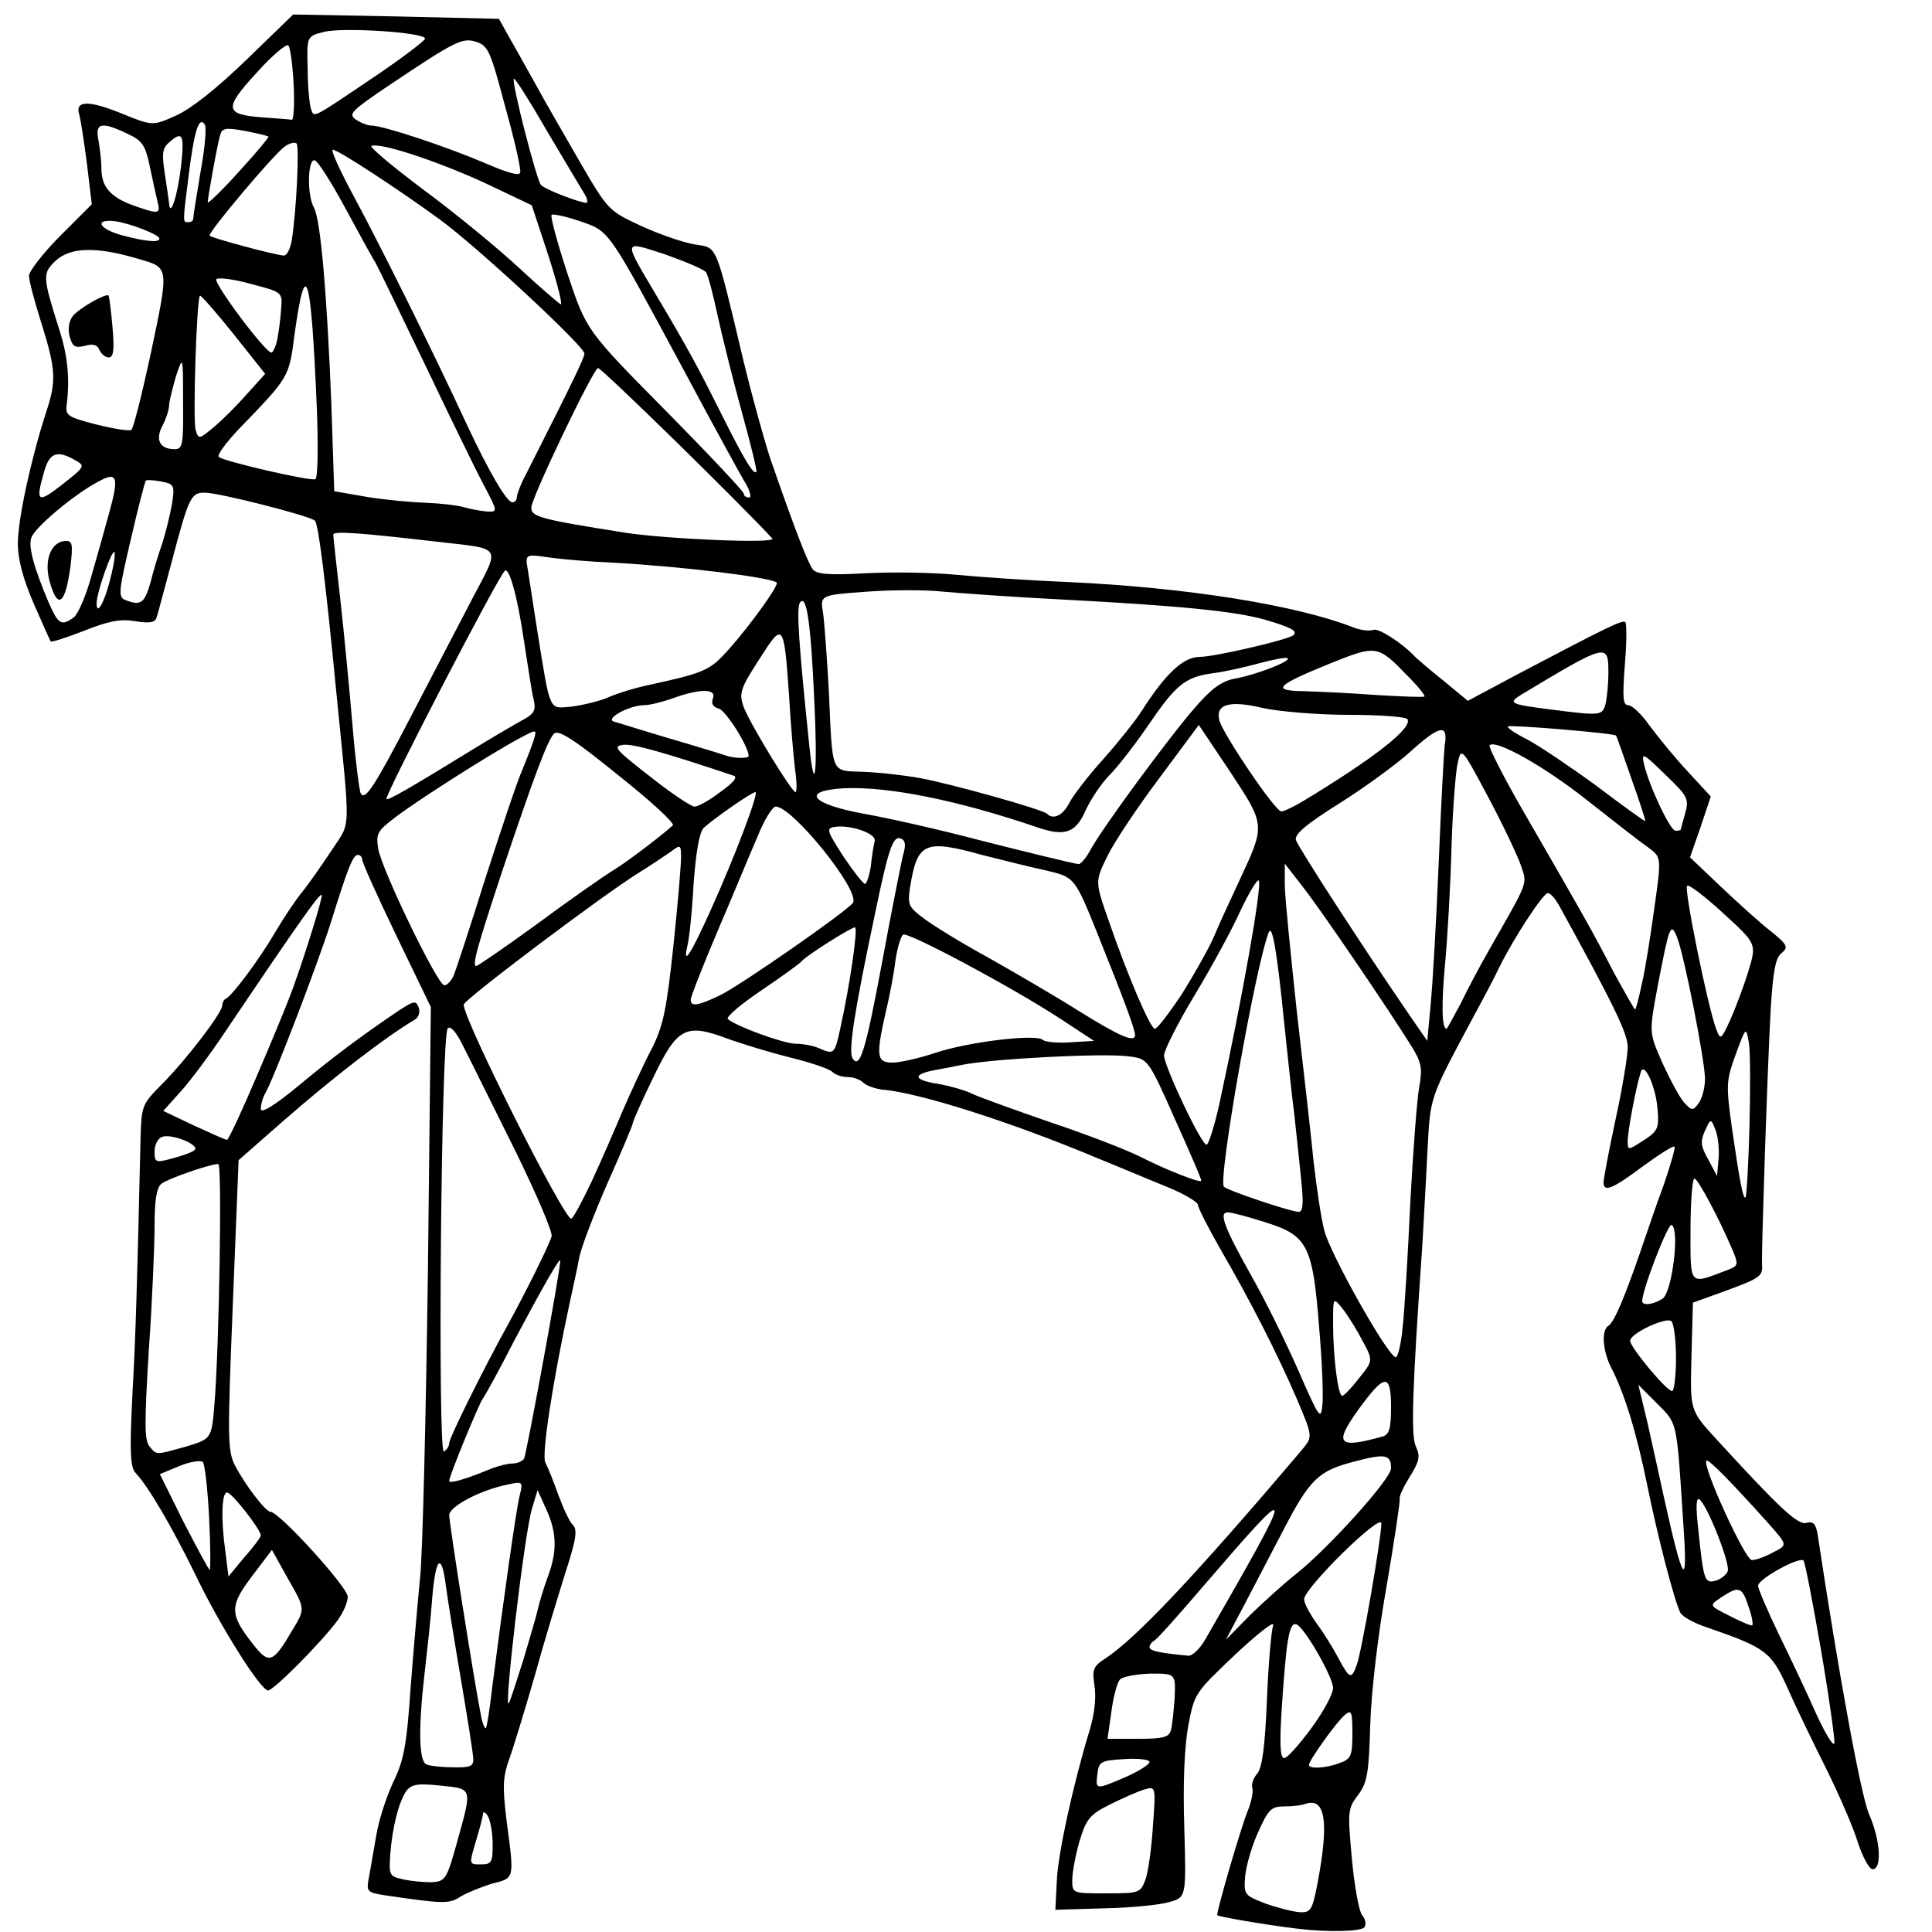 <svg version="1.1" width="400" height="400" viewBox="0 0 400 400" xmlns:xlink="http://www.w3.org/1999/xlink" xmlns="http://www.w3.org/2000/svg">
  <desc>Created with Raven (http://www.aviary.com)</desc>
  <defs/>
  <g id="Layer_1256639073314" opacity="1">
    <g id="Layer_1256639073315" opacity="1">
      <path d="M2685 3993M2685 3993C2619 3985 2520 3968 2520 3965C2520 3952 2571 3778 2583 3750C2591 3731 2595 3709 2593 3702C2590 3695 2595 3681 2603 3672C2613 3660 2619 3618 2623 3520C2626 3446 2632 3376 2636 3365C2640 3354 2605 3381 2558 3425C2474 3505 2473 3505 2460 3574C2452 3619 2449 3694 2452 3786C2456 3928 2456 3928 2421 3938C2401 3944 2340 3950 2285 3951L2185 3954L2188 3895C2190 3840 2221 3697 2256 3582C2266 3549 2270 3514 2266 3490C2261 3457 2263 3450 2288 3434C2351 3393 2474 3263 2697 3000C2718 2974 2718 2974 2684 2894C2644 2802 2591 2697 2526 2585C2501 2541 2480 2500 2480 2494C2480 2489 2452 2472 2418 2458C2383 2444 2317 2416 2270 2397C2096 2324 1903 2262 1827 2256C1812 2254 1794 2248 1788 2242C1781 2235 1767 2230 1755 2230C1743 2230 1729 2225 1723 2219C1717 2213 1679 2200 1638 2190C1598 2180 1538 2162 1505 2150C1419 2118 1402 2127 1351 2234C1328 2281 1310 2322 1310 2326C1310 2329 1287 2384 1258 2449C1230 2513 1203 2583 1199 2605C1195 2627 1186 2668 1180 2695C1144 2862 1121 3012 1129 3028C1134 3037 1146 3067 1156 3095C1166 3122 1179 3151 1186 3157C1196 3168 1193 3187 1170 3258C1155 3306 1126 3401 1107 3470C1087 3539 1064 3615 1055 3640C1041 3679 1040 3697 1049 3771C1065 3892 1066 3888 1018 3900C996 3907 966 3919 953 3927C930 3942 918 3942 797 3924C760 3918 758 3917 764 3886C767 3869 774 3830 779 3800C784 3769 800 3720 814 3690C836 3645 842 3614 850 3496C856 3418 865 3314 870 3264C875 3213 882 2928 886 2629L892 2085L821 1938C782 1857 750 1786 750 1780C750 1775 746 1770 741 1770C731 1770 721 1794 685 1910C658 1995 568 2230 550 2262C544 2272 540 2287 540 2296C540 2306 567 2290 618 2248C690 2188 745 2147 826 2092C857 2072 861 2071 867 2086C870 2095 867 2106 859 2111C798 2147 689 2231 584 2323L494 2402L482 2701C471 2975 471 3003 486 3033C507 3074 550 3130 560 3130C578 3130 720 3286 720 3306C720 3318 710 3340 698 3356C663 3403 566 3500 555 3500C539 3499 454 3364 404 3259C357 3163 307 3077 281 3050C270 3038 268 3010 274 2890C281 2764 284 2658 291 2356C293 2290 294 2286 334 2246C385 2195 460 2097 460 2082C460 2077 463 2070 467 2068C480 2063 538 1985 571 1928C588 1899 613 1862 627 1845C640 1829 667 1790 687 1760C727 1698 726 1733 696 1430C673 1193 659 1085 652 1078C642 1068 453 1020 424 1020C395 1020 391 1029 355 1165C340 1220 327 1271 324 1279C321 1289 309 1291 279 1286C249 1281 224 1286 174 1306C138 1320 107 1330 105 1328C104 1327 88 1291 70 1250C48 1199 37 1159 37 1125C37 1075 64 951 95 855C117 789 116 766 86 670C72 626 60 581 60 571C60 562 89 524 125 488L190 423L180 339C174 293 167 247 164 237C155 208 183 207 252 235C316 261 316 261 365 239C396 225 449 183 511 123L607 30L820 34L1033 39L1057 82C1071 106 1095 150 1112 180C1128 210 1169 280 1201 336C1259 436 1261 437 1328 468C1365 485 1414 502 1438 506C1486 514 1480 498 1540 750C1558 824 1583 914 1595 950C1648 1103 1673 1166 1683 1179C1692 1189 1716 1191 1790 1187C1842 1184 1928 1185 1980 1190C2032 1195 2136 1202 2210 1205C2453 1216 2682 1252 2802 1299C2817 1305 2836 1307 2844 1304C2854 1300 2903 1331 2930 1360C2933 1363 2958 1385 2987 1408L3039 1451L3142 1396C3328 1298 3359 1283 3365 1288C3368 1291 3368 1331 3364 1377C3359 1444 3360 1460 3371 1460C3379 1460 3399 1479 3415 1502C3432 1525 3467 1568 3494 1597L3542 1649L3521 1712L3499 1775L3562 1835C3597 1868 3643 1910 3665 1927C3701 1956 3703 1961 3689 1973C3676 1982 3671 2010 3666 2090C3659 2218 3647 2586 3648 2617C3650 2643 3645 2646 3566 2675L3505 2697L3502 2809C3499 2920 3499 2920 3552 2978C3684 3122 3722 3158 3740 3153C3755 3149 3760 3155 3764 3182C3806 3461 3853 3719 3870 3757C3893 3809 3897 3870 3877 3870C3870 3870 3856 3844 3846 3813C3836 3781 3806 3712 3780 3660C3754 3608 3718 3534 3701 3495C3667 3420 3657 3412 3536 3370C3508 3361 3483 3347 3479 3339C3467 3316 3432 3182 3410 3073C3388 2965 3363 2884 3336 2832C3318 2797 3315 2754 3330 2745C3342 2737 3362 2690 3395 2595C3408 2557 3430 2492 3445 2452C3459 2411 3469 2376 3467 2374C3465 2371 3435 2390 3401 2415C3338 2462 3320 2469 3320 2448C3320 2441 3331 2382 3345 2317C3359 2253 3370 2186 3370 2168C3370 2140 3342 2082 3227 1873C3220 1861 3211 1850 3205 1849C3196 1847 3132 1945 3103 2005C3095 2022 3074 2062 3056 2095C2956 2282 2962 2266 2955 2390C2952 2453 2947 2537 2945 2575C2924 2876 2921 2970 2931 2994C2941 3015 2939 3025 2919 3057C2906 3078 2896 3099 2898 3103C2899 3108 2887 3189 2871 3283C2853 3383 2839 3503 2837 3570C2834 3671 2831 3690 2812 3716C2790 3745 2790 3750 2799 3849C2804 3905 2814 3958 2820 3965C2827 3973 2829 3984 2825 3990C2819 3999 2750 4001 2685 3993M2728 3898C2752 3771 2744 3720 2702 3735C2694 3738 2675 3740 2659 3740C2632 3740 2626 3746 2605 3793C2592 3821 2580 3863 2578 3884C2575 3923 2576 3924 2620 3941C2645 3950 2677 3958 2691 3959C2714 3960 2717 3955 2728 3898M2371 3893C2377 3878 2384 3828 2387 3781C2393 3698 2393 3698 2369 3705C2356 3709 2324 3723 2298 3736C2256 3757 2249 3766 2235 3812C2227 3840 2220 3876 2220 3892C2220 3920 2220 3920 2290 3920C2358 3920 2361 3919 2371 3893M946 3815C978 3700 979 3704 913 3697C865 3692 853 3694 842 3707C826 3729 812 3783 808 3840C805 3882 806 3885 835 3891C852 3895 878 3897 894 3897C922 3895 925 3891 946 3815M1020 3818C1020 3794 1015 3768 1010 3760C1005 3752 1000 3750 1000 3755C1000 3761 993 3786 985 3813C971 3860 971 3860 995 3860C1018 3860 1020 3856 1020 3818M2331 3679C2358 3667 2380 3653 2380 3648C2380 3643 2356 3640 2328 3642C2279 3645 2275 3647 2272 3673C2268 3706 2268 3706 2331 3679M980 3643C980 3633 968 3558 954 3475C940 3393 926 3306 923 3282C914 3213 902 3224 895 3307C892 3350 884 3421 879 3465C866 3577 867 3647 883 3653C889 3656 914 3659 938 3659C972 3660 980 3657 980 3643M2774 3650C2797 3642 2800 3635 2800 3589C2800 3543 2798 3539 2784 3551C2767 3565 2710 3645 2710 3654C2710 3663 2746 3661 2774 3650M2715 3578C2740 3544 2760 3507 2760 3495C2760 3472 2700 3368 2684 3363C2669 3358 2663 3397 2654 3533C2649 3609 2650 3640 2659 3640C2665 3640 2690 3612 2715 3578M3770 3415C3753 3317 3737 3234 3734 3231C3726 3222 3640 3269 3640 3283C3640 3290 3660 3336 3684 3386C3708 3435 3743 3509 3761 3550C3780 3591 3796 3617 3798 3609C3799 3601 3787 3514 3770 3415M2424 3583C2427 3573 2430 3543 2432 3515C2434 3465 2434 3465 2382 3465C2354 3466 2325 3471 2319 3477C2313 3483 2305 3513 2301 3544L2293 3600L2356 3600C2407 3600 2420 3597 2424 3583M1019 3494C1043 3307 1069 3123 1076 3096C1083 3068 1082 3067 1054 3073C996 3084 930 3119 930 3137C931 3160 982 3483 996 3553C999 3569 1004 3580 1006 3578C1008 3576 1014 3538 1019 3494M1084 3435C1097 3391 1111 3344 1114 3330C1117 3316 1126 3287 1134 3265C1154 3212 1153 3173 1131 3125L1113 3085L1101 3125C1085 3180 1041 3558 1054 3525C1057 3520 1070 3479 1084 3435M2809 3447C2819 3421 2860 3184 2860 3154C2860 3131 2701 3287 2700 3311C2700 3319 2712 3342 2726 3361C2740 3380 2760 3412 2771 3433C2794 3476 2798 3478 2809 3447M606 3374C632 3331 632 3331 597 3270L563 3209L522 3263C475 3325 475 3342 523 3403C557 3447 565 3444 606 3374M2495 3395C2687 3061 2687 3057 2493 3282C2440 3344 2393 3397 2388 3398C2384 3400 2380 3406 2380 3410C2380 3418 2399 3422 2460 3428C2468 3429 2484 3414 2495 3395M2683 3259C2749 3207 2880 3062 2880 3040C2880 3011 2868 3009 2804 3026C2730 3045 2712 3062 2657 3168C2632 3216 2595 3287 2575 3325L2538 3395L2589 3343C2618 3315 2660 3277 2683 3259M3620 3326C3607 3285 3600 3283 3564 3307C3538 3324 3538 3324 3582 3346C3605 3358 3627 3367 3628 3365C3630 3363 3627 3345 3620 3326M3577 3253C3583 3238 3534 3114 3518 3104C3512 3100 3511 3120 3515 3156C3527 3274 3529 3278 3551 3273C3562 3270 3574 3261 3577 3253M540 3179C540 3167 480 3090 470 3090C459 3090 457 3146 467 3215L473 3264L506 3224C525 3203 540 3182 540 3179M433 3143C430 3083 424 3031 420 3027C416 3023 394 3026 372 3035L331 3052L380 3151C408 3205 432 3250 434 3250C436 3250 436 3202 433 3143M3485 3153C3471 2936 3473 2949 3431 2906L3392 2867L3411 2946C3421 2990 3436 3059 3445 3100C3485 3281 3495 3295 3485 3153M3671 3214C3701 3199 3701 3199 3664 3157C3586 3070 3537 3020 3533 3024C3523 3033 3613 3230 3627 3230C3635 3230 3655 3223 3671 3214M1009 3044C1027 3036 1051 3030 1061 3030C1071 3030 1082 3025 1085 3020C1090 3011 1160 2631 1160 2610C1160 2601 1124 2664 1065 2775C1034 2836 1004 2890 1000 2895C992 2905 930 3056 930 3066C930 3072 960 3064 1009 3044M385 2995C438 2979 438 2979 444 2907C454 2785 460 2410 452 2410C434 2410 346 2441 334 2451C324 2459 320 2486 320 2539C320 2581 315 2697 308 2797C299 2945 299 2981 309 2994C325 3013 320 3013 385 2995M930 2988C930 2977 1003 2830 1053 2740C1088 2676 1135 2582 1142 2560C1145 2552 1111 2473 1068 2385C1024 2297 977 2201 962 2172C946 2138 933 2123 927 2129C913 2143 906 3014 919 3005C925 3002 930 2994 930 2988M2863 2974C2876 2970 2880 2958 2880 2914C2880 2842 2867 2843 2812 2919C2761 2990 2770 3000 2863 2974M2731 2747C2718 2579 2707 2558 2621 2531C2584 2519 2549 2510 2542 2510C2523 2510 2534 2540 2590 2640C2617 2687 2660 2774 2687 2835C2732 2938 2735 2942 2738 2907C2740 2887 2737 2815 2731 2747M2814 2853C2843 2817 2843 2817 2821 2776C2809 2753 2791 2724 2780 2710C2760 2685 2760 2685 2760 2741C2760 2808 2770 2890 2779 2890C2782 2890 2798 2874 2814 2853M3470 2811C3470 2772 3465 2738 3460 2735C3447 2727 3375 2761 3375 2776C3375 2789 3450 2880 3462 2880C3466 2880 3470 2849 3470 2811M2904 2748C2908 2713 2915 2596 2920 2487C2926 2378 2934 2270 2939 2247C2945 2211 2943 2199 2921 2164C2871 2084 2735 1884 2698 1837L2660 1788L2660 1832C2660 1855 2672 1974 2685 2095C2699 2216 2715 2357 2720 2408C2726 2459 2735 2522 2742 2548C2754 2596 2874 2810 2890 2810C2894 2810 2901 2782 2904 2748M3443 2688C3462 2673 3478 2546 3461 2536C3454 2531 3400 2670 3400 2694C3400 2704 3425 2701 3443 2688M3575 2630C3599 2621 3600 2619 3587 2588C3557 2518 3515 2440 3508 2440C3504 2440 3500 2488 3500 2546C3500 2664 3496 2660 3575 2630M1225 2446C1243 2407 1272 2341 1289 2300C1307 2259 1334 2200 1350 2170C1373 2124 1380 2091 1394 1960C1403 1875 1410 1792 1410 1776C1410 1748 1409 1748 1388 1764C1375 1773 1345 1793 1321 1808C1251 1851 960 2070 960 2080C960 2112 1171 2531 1183 2523C1188 2520 1206 2486 1225 2446M2695 2453C2692 2421 2685 2357 2680 2310C2674 2263 2665 2178 2659 2120C2644 1970 2634 1913 2627 1930C2600 1996 2521 2444 2534 2457C2542 2465 2670 2508 2688 2509C2697 2510 2699 2495 2695 2453M3622 2335C3624 2258 3624 2179 3621 2160C3615 2125 3615 2125 3594 2182C3574 2237 3573 2244 3586 2337C3602 2447 3609 2484 3614 2479C3616 2477 3620 2412 3622 2335M2433 2318C2377 2192 2377 2192 2336 2187C2284 2180 2053 2192 1990 2205C1976 2208 1950 2213 1933 2216C1888 2225 1892 2236 1942 2244C1965 2248 1998 2257 2014 2265C2031 2273 2104 2299 2176 2324C2248 2348 2331 2380 2361 2395C2414 2422 2483 2449 2487 2445C2489 2444 2464 2387 2433 2318M3552 2340C3542 2315 3542 2315 3530 2341C3520 2363 3521 2373 3537 2401L3555 2435L3558 2400C3560 2380 3557 2353 3552 2340M403 2381C414 2370 354 2346 335 2354C327 2357 320 2370 320 2384C320 2407 322 2408 358 2398C378 2393 399 2385 403 2381M3432 2299C3429 2251 3404 2196 3397 2220C3387 2251 3370 2342 3370 2362C3370 2382 3370 2382 3403 2361C3432 2342 3435 2336 3432 2299M2524 2288C2572 2067 2614 1830 2606 1823C2603 1820 2586 1848 2568 1886C2551 1924 2508 2003 2473 2061C2438 2119 2410 2175 2410 2185C2410 2207 2487 2370 2498 2370C2502 2370 2514 2333 2524 2288M532 2227C563 2155 596 2075 605 2050C634 1970 669 1856 666 1853C662 1849 626 1899 465 2138C435 2183 394 2238 374 2260L338 2300L401 2330C436 2346 467 2360 470 2360C473 2360 501 2300 532 2227M3530 2234C3530 2196 3487 1978 3472 1940C3459 1908 3456 1917 3432 2042C3414 2138 3414 2138 3442 2201C3458 2236 3478 2273 3487 2283C3503 2300 3505 2300 3517 2284C3524 2274 3530 2252 3530 2234M1826 1994C1845 1890 1865 1791 1869 1773C1876 1750 1875 1740 1865 1736C1849 1730 1840 1755 1812 1890C1769 2093 1756 2176 1765 2191C1780 2215 1792 2176 1826 1994M1936 2180C2004 2157 2146 2140 2159 2153C2163 2157 2189 2160 2216 2158L2265 2155L2195 2109C2094 2043 1880 1929 1870 1935C1865 1938 1858 1962 1854 1988C1851 2014 1842 2062 1834 2095C1813 2187 1815 2200 1848 2200C1863 2200 1903 2191 1936 2180M1740 2128C1760 2037 1777 1920 1770 1920C1762 1920 1667 1980 1660 1990C1657 1994 1620 2021 1577 2050C1534 2079 1502 2106 1507 2110C1525 2125 1620 2160 1647 2161C1662 2161 1684 2165 1695 2170C1727 2184 1728 2183 1740 2128M2350 2143C2350 2131 2326 2067 2273 1935C2225 1816 2225 1816 2165 1802C2132 1795 2073 1780 2033 1770C1914 1737 1899 1744 1884 1838C1879 1873 1881 1878 1912 1901C1930 1915 1990 1952 2045 1982C2100 2013 2186 2063 2235 2094C2320 2147 2350 2159 2350 2143M2979 1779C2984 1655 2990 1549 2991 1544C2999 1497 2981 1501 2918 1558C2889 1584 2823 1632 2772 1664C2705 1706 2680 1727 2683 1739C2687 1753 2817 1954 2917 2100L2955 2155L2962 2080C2966 2039 2974 1903 2979 1779M3620 2010C3637 1954 3637 1954 3568 1891C3530 1856 3496 1830 3493 1834C3486 1840 3536 2085 3553 2130C3562 2154 3563 2154 3583 2110C3594 2085 3611 2040 3620 2010M2447 2058C2472 2018 2502 1965 2513 1940C2523 1915 2548 1862 2567 1821C2620 1707 2620 1709 2547 1598L2482 1501L2401 1610C2356 1670 2307 1743 2293 1772C2267 1825 2267 1825 2295 1905C2336 2024 2382 2130 2391 2130C2396 2130 2421 2097 2447 2058M3024 2078C3038 2049 3065 1998 3084 1965C3166 1821 3162 1832 3149 1792C3142 1772 3112 1708 3081 1650C3025 1545 3025 1545 3017 1585C3013 1607 3007 1686 3005 1760C3003 1834 2997 1940 2992 1994C2984 2079 2985 2130 2995 2130C2996 2130 3009 2106 3024 2078M3399 2038C3406 2010 3417 1939 3425 1881C3440 1775 3440 1775 3413 1755C3397 1744 3342 1701 3290 1660C3200 1588 3097 1530 3084 1543C3081 1546 3115 1613 3161 1692C3280 1898 3296 1926 3341 2013C3364 2055 3384 2090 3385 2090C3387 2090 3393 2067 3399 2038M1490 2061C1532 2041 1756 1885 1766 1869C1781 1844 1641 1670 1606 1670C1599 1670 1582 1698 1568 1733C1553 1767 1517 1855 1486 1927C1455 2000 1430 2064 1430 2070C1430 2085 1446 2082 1490 2061M940 2018C945 2005 975 1914 1006 1815C1038 1716 1071 1617 1081 1595C1090 1573 1101 1545 1105 1532C1112 1509 1112 1509 1073 1530C1015 1561 858 1661 816 1694C782 1720 778 1726 783 1757C790 1800 906 2040 920 2040C926 2040 935 2030 940 2018M1112 1913C1178 1864 1246 1817 1263 1806C1289 1791 1355 1742 1393 1709C1398 1705 1347 1658 1280 1605C1189 1531 1156 1510 1147 1519C1134 1532 1106 1606 1041 1800C987 1963 977 2000 986 2000C989 2000 1046 1961 1112 1913M1472 1883C1520 1777 1572 1640 1564 1640C1556 1640 1475 1697 1457 1714C1448 1723 1441 1763 1436 1830C1433 1887 1427 1944 1423 1959C1413 2003 1431 1974 1472 1883M1803 1793C1805 1772 1809 1749 1811 1741C1815 1726 1761 1707 1728 1712C1710 1715 1712 1720 1746 1773C1767 1804 1787 1830 1791 1830C1794 1830 1800 1813 1803 1793M2258 1759C2283 1713 2423 1523 2475 1464C2508 1426 2529 1410 2557 1405C2601 1397 2673 1369 2666 1363C2664 1360 2638 1365 2608 1373C2579 1381 2535 1391 2510 1394C2453 1402 2434 1418 2375 1505C2348 1544 2313 1589 2297 1605C2280 1622 2259 1654 2248 1677C2227 1725 2205 1733 2145 1712C1983 1657 1840 1628 1748 1632C1656 1637 1679 1665 1790 1685C1840 1694 1943 1717 2030 1740C2121 1763 2222 1788 2233 1789C2237 1790 2249 1776 2258 1759M3480 1717C3480 1716 3484 1701 3489 1684C3497 1654 3495 1649 3448 1604C3401 1558 3398 1557 3404 1583C3415 1629 3458 1720 3469 1720C3475 1720 3480 1719 3480 1717M3378 1613C3361 1564 3347 1524 3346 1523C3342 1518 3126 1500 3122 1504C3120 1507 3138 1519 3162 1531C3185 1543 3249 1586 3304 1626C3358 1667 3404 1700 3406 1700C3408 1700 3395 1661 3378 1613M2214 1662C2222 1647 2253 1606 2284 1572C2315 1537 2352 1491 2365 1470C2413 1395 2450 1360 2484 1360C2515 1360 2669 1324 2678 1315C2687 1306 2673 1299 2619 1283C2555 1265 2441 1254 2195 1241C2095 1236 1987 1228 1953 1225C1919 1221 1848 1221 1794 1225C1698 1232 1698 1232 1704 1269C1707 1289 1712 1361 1716 1430C1724 1607 1719 1595 1787 1598C1819 1599 1872 1605 1905 1611C1966 1622 2160 1676 2168 1685C2181 1698 2201 1688 2214 1662M2699 1658C2846 1569 2925 1507 2914 1489C2911 1484 2856 1480 2792 1480C2727 1480 2648 1473 2615 1466C2545 1449 2515 1458 2525 1493C2535 1524 2640 1680 2653 1680C2658 1680 2679 1670 2699 1658M1491 1640C1518 1621 1528 1609 1519 1606C1373 1557 1311 1540 1291 1542C1268 1545 1273 1551 1345 1607C1389 1642 1431 1670 1438 1670C1445 1670 1469 1657 1491 1640M975 1554C1014 1530 1060 1503 1078 1493C1106 1478 1110 1472 1105 1449C1101 1434 1093 1379 1085 1328C1072 1238 1054 1172 1045 1182C1029 1198 800 1640 800 1654C800 1660 853 1629 975 1554M850 1485C890 1408 947 1299 976 1243C1037 1126 1044 1138 900 1121C744 1103 690 1099 690 1107C690 1111 697 1174 705 1245C713 1317 724 1433 730 1504C736 1576 744 1638 747 1643C756 1658 775 1629 850 1485M1646 1593C1643 1566 1637 1500 1634 1445C1623 1288 1622 1286 1572 1365C1533 1425 1530 1435 1539 1462C1550 1494 1639 1640 1647 1640C1650 1640 1650 1619 1646 1593M1686 1453C1679 1292 1670 1227 1656 1248C1649 1260 1653 1327 1676 1548C1687 1652 1693 1597 1686 1453M1550 1565C1550 1546 1503 1471 1488 1467C1476 1464 1472 1456 1476 1446C1484 1426 1451 1425 1395 1445C1373 1453 1345 1460 1334 1460C1303 1460 1252 1488 1271 1494C1279 1496 1332 1513 1390 1530C1448 1547 1500 1563 1505 1565C1521 1570 1550 1571 1550 1565M3324 1458C3327 1445 3330 1416 3330 1393C3330 1331 3328 1331 3150 1438C3121 1456 3126 1458 3211 1469C3314 1482 3317 1482 3324 1458M1259 1444C1279 1435 1313 1425 1335 1420C1463 1392 1469 1389 1511 1342C1556 1291 1614 1210 1608 1206C1593 1195 1415 1173 1270 1165C1223 1163 1163 1158 1136 1154C1087 1147 1087 1147 1093 1181C1096 1200 1105 1258 1113 1310C1140 1477 1136 1467 1183 1463C1206 1460 1240 1452 1259 1444M2914 1399C2852 1335 2850 1335 2753 1374C2640 1420 2632 1430 2700 1431C2730 1432 2798 1435 2850 1439C2902 1442 2947 1444 2949 1442C2952 1441 2936 1421 2914 1399M153 1278C162 1271 179 1231 190 1190C202 1149 218 1091 226 1062C247 986 243 975 202 998C153 1024 72 1092 65 1113C58 1131 70 1175 101 1248C121 1293 127 1297 153 1278M229 1196C236 1169 239 1146 237 1143C231 1138 200 1228 200 1249C200 1277 217 1246 229 1196M311 1208C317 1184 328 1147 336 1125C343 1103 352 1066 356 1044C362 1005 361 1002 334 997C318 994 304 993 302 995C300 997 286 1051 271 1116C246 1223 244 1236 259 1242C291 1255 299 1249 311 1208M1599 1115C1536 1046 1244 760 1238 762C1227 766 1100 1031 1100 1051C1100 1070 1118 1075 1295 1103C1379 1116 1609 1126 1599 1115M1001 1003C984 971 930 860 880 755C830 651 784 556 778 545C771 534 743 483 715 431C687 379 659 335 652 332C637 327 635 403 650 430C664 455 677 611 686 836L692 1017L761 1029C798 1035 853 1040 882 1041C911 1042 946 1046 960 1050C974 1054 995 1058 1008 1059C1031 1060 1031 1060 1001 1003M156 953C118 931 102 937 91 978C73 1040 78 1043 129 1003C176 966 177 965 156 953M1070 1030C1070 1024 1078 1002 1089 982C1184 794 1210 741 1210 732C1210 717 987 510 910 454C825 392 700 310 689 310C684 310 705 356 736 413C788 510 891 716 967 880C1012 976 1049 1040 1061 1040C1066 1040 1070 1035 1070 1030M1539 993C1527 972 1471 870 1415 765C1256 470 1263 480 1201 458C1171 448 1144 442 1142 445C1139 448 1154 503 1175 567C1214 684 1214 684 1377 849C1467 940 1540 1018 1540 1022C1540 1027 1545 1030 1551 1030C1557 1030 1552 1013 1539 993M656 846C644 563 633 527 610 691C598 783 600 779 491 892C467 918 449 942 453 946C462 955 644 997 653 992C658 990 659 924 656 846M1535 850C1516 781 1494 691 1485 650C1476 608 1466 570 1462 564C1458 558 1420 542 1378 527C1289 498 1290 495 1355 605C1426 724 1446 762 1495 860C1542 954 1560 983 1566 977C1568 976 1554 918 1535 850M379 833C379 735 379 735 364 780C357 805 350 832 350 840C350 848 344 867 336 882C321 911 331 930 362 930C378 930 380 920 379 833M512 815L549 774L483 691C447 646 416 611 414 612C407 619 399 870 405 890C411 910 412 910 443 884C461 869 492 838 512 815M310 742C351 547 352 555 283 535C198 510 145 512 115 540C88 566 88 572 121 677C140 734 145 782 138 839C135 860 141 864 200 879C236 888 268 893 272 890C276 887 293 820 310 742M574 703C577 687 581 659 582 640C585 605 585 605 520 588C485 578 452 574 448 578C441 585 549 730 562 730C565 730 571 718 574 703M1135 528L1101 425L1000 377C903 333 789 295 769 302C764 304 813 345 877 393C942 441 1031 514 1075 555C1119 596 1158 629 1161 630C1165 630 1153 584 1135 528M604 498C614 434 620 303 614 297C610 294 600 296 590 303C567 319 429 483 434 488C439 493 569 528 587 529C594 530 601 515 604 498M330 494C330 486 269 462 238 458C194 453 205 474 252 487C301 500 330 503 330 494M400 453C400 448 407 405 415 357C424 309 428 264 424 258C412 239 402 272 391 360C378 463 378 460 390 460C396 460 400 457 400 453M326 417C323 405 316 372 310 344C301 300 294 291 264 277C210 251 196 254 204 291C207 308 210 335 210 349C210 387 229 408 275 425C329 444 333 444 326 417M375 343C382 278 378 270 350 295C336 307 335 319 341 358C345 384 349 412 350 420C352 454 368 404 375 343M556 283C554 281 532 276 507 271C468 264 460 265 456 279C450 298 430 411 430 419C431 422 460 394 495 355C530 317 557 284 556 283M1208 398C1200 385 1165 326 1130 267C1096 208 1066 161 1064 163C1058 168 1111 373 1120 383C1128 392 1198 419 1214 420C1218 420 1216 410 1208 398M1046 221C1016 108 1011 95 987 87C957 77 944 84 802 179C728 229 721 236 736 247C746 254 761 260 769 260C794 260 928 305 1005 338C1051 358 1076 365 1077 357C1079 350 1065 289 1046 221M608 176C606 135 601 98 597 94C593 90 563 115 531 151C463 225 465 237 543 243C572 245 599 247 604 248C608 249 610 217 608 176M778 157C834 119 880 84 880 80C880 67 710 56 671 66C635 75 635 75 637 143C637 180 641 218 644 226C651 244 643 248 778 157" id="ShapeObject_1256639073317" stroke="none" style="fill:#000000;fill-opacity:1" transform="matrix(0.1,0,0,0.1,0,0)" opacity="1"/>
      <path d="M102 1201M102 1201C91 1157 107 1120 137 1120C150 1120 151 1128 146 1172C135 1253 119 1264 102 1201" id="ShapeObject_1256639073319" stroke="none" style="fill:#000000;fill-opacity:1" transform="matrix(0.1,0,0,0.1,0,0)" opacity="1"/>
      <path d="M206 725M206 725C202 714 193 711 176 716C155 721 150 718 144 696C140 680 143 664 151 654C164 638 220 606 225 612C226 614 230 643 233 678C237 725 235 740 225 740C218 740 210 733 206 725" id="ShapeObject_1256639073321" stroke="none" style="fill:#000000;fill-opacity:1" transform="matrix(0.1,0,0,0.1,0,0)" opacity="1"/>
    </g>
  </g>
</svg>
